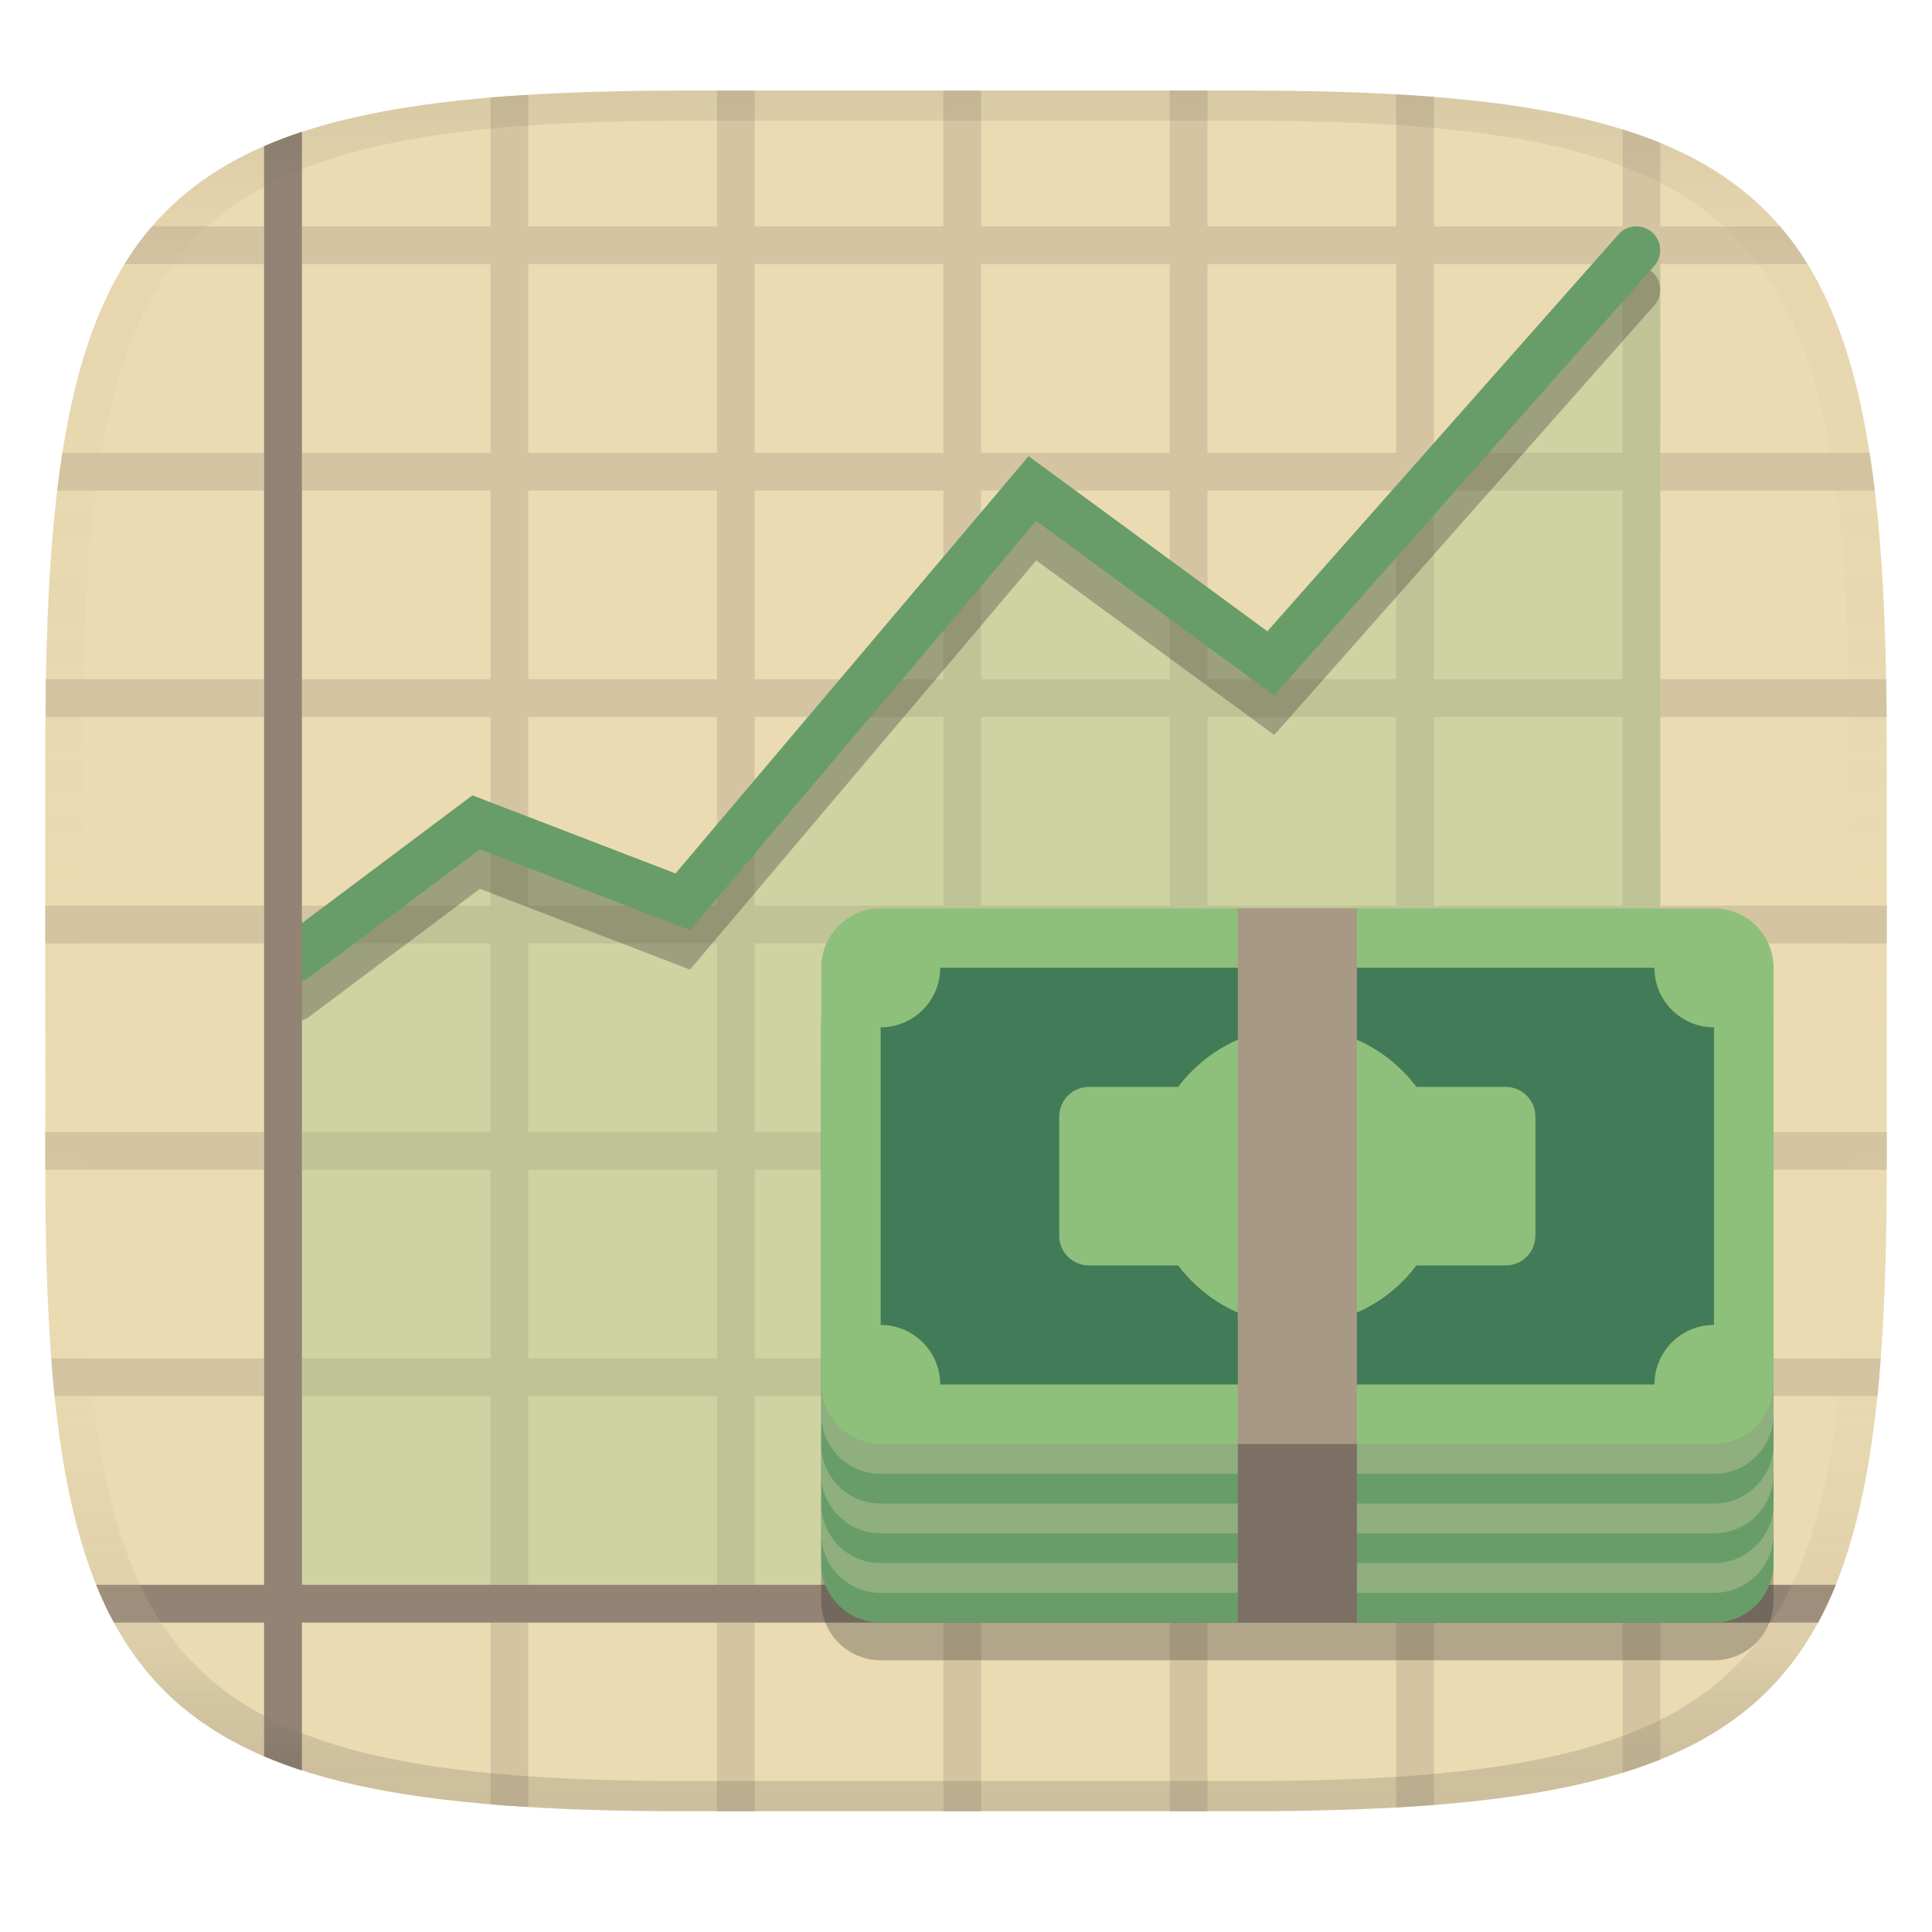 <svg width="256" height="256" version="1.1" xmlns="http://www.w3.org/2000/svg">
  <linearGradient id="b" x1=".5" x2=".5" y2="1" gradientTransform="matrix(244,0,0,228,5.981,12)" gradientUnits="userSpaceOnUse">
    <stop stop-color="#ebdbb2" offset="0"/>
    <stop stop-color="#ebdbb2" offset="1"/>
  </linearGradient>
  <defs>
    <linearGradient id="linearGradient31" x1=".5" x2=".5" y2="1" gradientTransform="matrix(244,0,0,228,5.988,12)" gradientUnits="userSpaceOnUse">
      <stop stop-color="#282828" stop-opacity=".1" offset="0"/>
      <stop stop-color="#bdae93" stop-opacity=".1" offset=".1"/>
      <stop stop-color="#d5c4a1" stop-opacity="0" offset=".702"/>
      <stop stop-color="#bdae93" stop-opacity=".302" offset=".9"/>
      <stop stop-color="#282828" stop-opacity=".15" offset="1"/>
    </linearGradient>
  </defs>
  <path d="m165 12c72 0 85 15 85 87v56c0 70-13 85-85 85h-74c-72 0-85-15-85-85v-56c0-59.557 8.895-80.113 52.72-85.439 9.156-1.113 19.837-1.561 32.28-1.561z" fill="url(#b)" style="isolation:isolate"/>
  <path d="m95 12v18h-25v-17.442c-1.695 0.104-3.39 0.225-5 0.361v17.081h-25v-12.531c-1.722 0.569-3.44 1.215-5 1.892v10.639h-14.864c-1.329 1.542-2.539 3.207-3.645 5h18.509v25h-26.733c-0.251 1.601-0.482 3.296-0.686 5h27.419v25h-28.924c-0.029 1.619 0.013 3.316 0 5h28.924v25h-29v5h29v25h-29v5h29v25h-28.21c0.132 1.738 0.273 3.356 0.443 5h27.767v25h-22.251c0.714 1.761 1.493 3.426 2.348 5h19.903v17.726c1.585 0.677 3.247 1.294 5 1.863v-19.589h25v24.085c1.608 0.135 3.306 0.255 5 0.359v-24.444h25v25h5v-25h25v25h5v-25h25v25h5v-25h25v24.503c1.67-0.096 3.412-0.211 5-0.336v-24.167h25v19.905c1.739-0.536 3.422-1.127 5-1.764v-18.14h20.903c0.855-1.574 1.634-3.239 2.348-5h-23.251v-25h28.767c0.17-1.644 0.311-3.262 0.443-5h-29.21v-25h30v-5h-30v-25h30v-5h-30v-25h29.986c-0.013-1.698-0.032-3.368-0.062-5h-29.924v-25h28.419c-0.205-1.709-0.435-3.393-0.686-5h-27.733v-25h19.509c-1.107-1.793-2.316-3.458-3.645-5h-15.864v-11.06c-1.579-0.647-3.261-1.247-5-1.791v12.851h-25v-17.162c-1.589-0.126-3.33-0.243-5-0.339v17.501h-25v-18h-5v18h-25v-18h-5v18h-25v-18zm-55 23h25v25h-25zm30 0h25v25h-25zm30 0h25v25h-25zm30 0h25v25h-25zm30 0h25v25h-25zm30 0h25v25h-25zm-150 30h25v25h-25zm30 0h25v25h-25zm30 0h25v25h-25zm30 0h25v25h-25zm30 0h25v25h-25zm30 0h25v25h-25zm-150 30h25v25h-25zm30 0h25v25h-25zm30 0h25v25h-25zm30 0h25v25h-25zm30 0h25v25h-25zm30 0h25v25h-25zm-150 30h25v25h-25zm30 0h25v25h-25zm30 0h25v25h-25zm30 0h25v25h-25zm30 0h25v25h-25zm30 0h25v25h-25zm-150 30h25v25h-25zm30 0h25v25h-25zm30 0h25v25h-25zm30 0h25v25h-25zm30 0h25v25h-25zm30 0h25v25h-25zm-150 30h25v25h-25zm30 0h25v25h-25zm30 0h25v25h-25zm30 0h25v25h-25zm30 0h25v25h-25zm30 0h25v25h-25z" fill="#d5c4a1" style="isolation:isolate"/>
  <path d="m216.63 30c-0.836 0.051-1.618 0.432-2.174 1.059l-46.526 52.596-31.642-23.204-46.783 55.29-26.913-10.352-25.426 19.064c-0.852 0.639-1.29 1.626-1.263 2.616 0.017 0.631-0.001 84.93-0.001 84.93h184.07s0.043-178.22 0-179.02c-0.044-0.815-0.402-1.612-1.061-2.195-0.627-0.555-1.449-0.839-2.285-0.788z" fill="#8ec07c" opacity=".3" stroke-linecap="round" stroke-width="1.021"/>
  <path d="m39.065 132.21 24.029-18.016 27.377 10.53 46.33-54.754 31.589 23.165 48.436-54.754" fill="none" opacity=".3" stroke="#282828" stroke-linecap="round" stroke-width="6.318"/>
  <path d="m39.065 126.98 24.029-18.016 27.377 10.53 46.33-54.754 31.589 23.165 48.436-54.754" fill="none" stroke="#689d6a" stroke-linecap="round" stroke-width="6.318"/>
  <path d="m40 17.469c-1.722 0.569-3.44 1.224-5 1.9v190.63h-22.251c0.714 1.761 1.493 3.426 2.348 5h19.903v17.726c1.585 0.677 3.247 1.294 5 1.863v-19.589h200.9c0.855-1.574 1.634-3.239 2.348-5h-203.25z" fill="#928374" style="isolation:isolate"/>
  <g stroke-width="1.972">
    <path d="m116.7 133.24h110.42c4.359 0 7.887 3.527 7.887 7.887v70.982c0 4.359-3.528 7.887-7.887 7.887h-110.42c-4.359 0-7.887-3.528-7.887-7.887v-70.982c0-4.359 3.528-7.887 7.887-7.887z" fill="#282828" opacity=".3"/>
    <path d="m116.7 128.24h110.42c4.359 0 7.887 3.527 7.887 7.887v70.982c0 4.359-3.528 7.887-7.887 7.887h-110.42c-4.359 0-7.887-3.528-7.887-7.887v-70.982c0-4.359 3.528-7.887 7.887-7.887z" fill="#689d6a"/>
    <path d="m108.81 183.45v3.943c0 4.367 3.52 7.887 7.887 7.887h110.42c4.367 0 7.887-3.52 7.887-7.887v-3.943c0 4.367-3.52 7.887-7.887 7.887h-110.42c-4.367 0-7.887-3.52-7.887-7.887z" fill="#ebdbb2" opacity=".3"/>
    <path d="m108.81 191.34v3.943c0 4.367 3.52 7.887 7.887 7.887h110.42c4.367 0 7.887-3.52 7.887-7.887v-3.943c0 4.367-3.52 7.887-7.887 7.887h-110.42c-4.367 0-7.887-3.52-7.887-7.887z" fill="#ebdbb2" opacity=".3"/>
    <path d="m108.81 199.23v3.943c0 4.367 3.52 7.887 7.887 7.887h110.42c4.367 0 7.887-3.52 7.887-7.887v-3.943c0 4.367-3.52 7.887-7.887 7.887h-110.42c-4.367 0-7.887-3.52-7.887-7.887z" fill="#ebdbb2" opacity=".3"/>
    <path d="m116.7 120.36h110.42c4.359 0 7.887 3.528 7.887 7.887v55.209c0 4.359-3.528 7.887-7.887 7.887h-110.42c-4.359 0-7.887-3.528-7.887-7.887v-55.209c0-4.359 3.528-7.887 7.887-7.887z" fill="#8ec07c"/>
    <path d="m124.58 128.24c0 4.359-3.528 7.887-7.887 7.887v39.435c4.359 0 7.887 3.528 7.887 7.887h94.643c0-4.359 3.528-7.887 7.887-7.887v-39.435c-4.359 0-7.887-3.528-7.887-7.887z" fill="#427b58"/>
    <path d="m171.9 136.13c-6.452 0-12.181 3.097-15.778 7.887h-11.827c-2.18 0-3.943 1.764-3.943 3.943v15.774c0 2.18 1.764 3.943 3.943 3.943h11.827c3.597 4.79 9.325 7.887 15.778 7.887 6.452 0 12.181-3.097 15.778-7.887h11.827c2.18 0 3.943-1.764 3.943-3.943v-15.774c0-2.18-1.764-3.943-3.943-3.943h-11.827c-3.597-4.79-9.325-7.887-15.778-7.887z" fill="#8ec07c"/>
    <path d="m164.02 120.36h15.774v70.982h-15.774z" fill="#a89984"/>
    <path d="m164.02 191.34h15.774v23.661h-15.774z" fill="#7c6f64"/>
  </g>
  <path d="m91 12c-72 0-85 15-85 87v56c0 70 13 85 85 85h74c72 0 85-15 85-85v-56c0-72-13-87-85-87zm0 4h74c68 0 80 15 80 83v56c0 66-12 81-80 81h-74c-68 0-80-15-80-81v-56c0-68 12-83 80-83z" fill="url(#linearGradient31)" style="isolation:isolate"/>
</svg>
